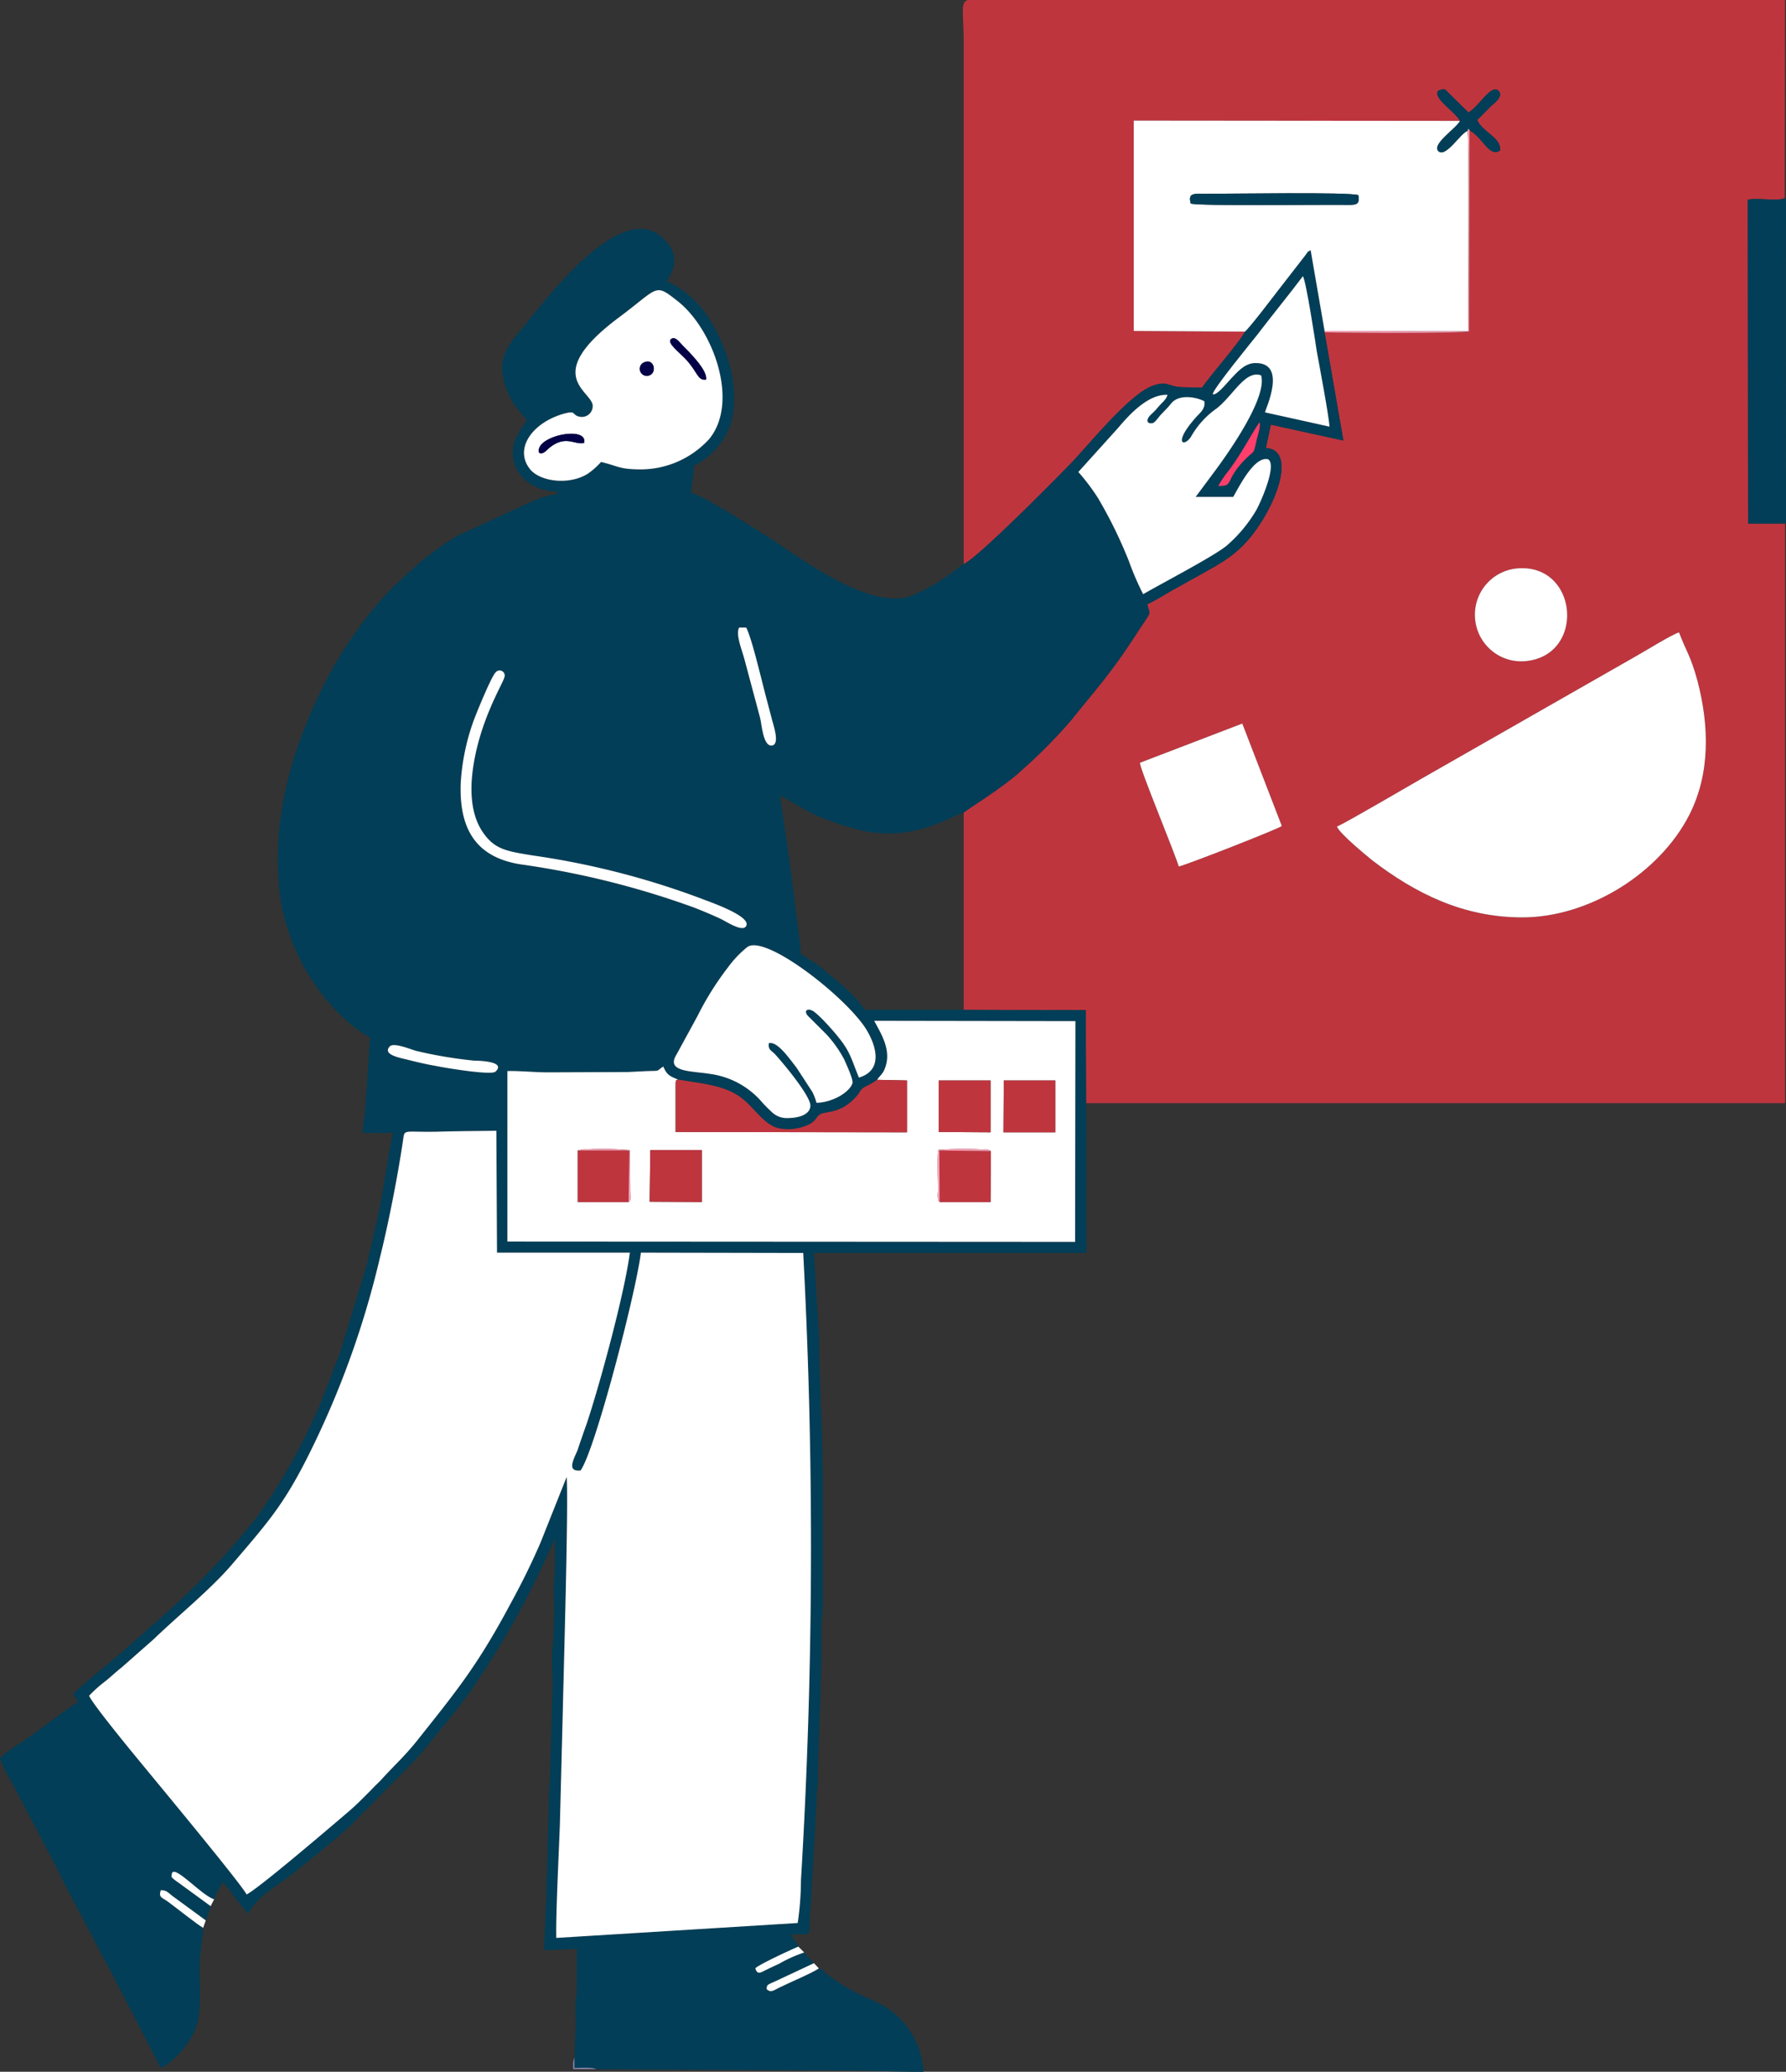 <svg xmlns="http://www.w3.org/2000/svg" width="245.27" height="284.383" viewBox="0 0 245.27 284.383">
  <rect x="0" y="0" width="245.27" height="284.383" fill="#333333" stroke="none"/>
  <g id="service-1" transform="translate(-3390 -578)">
    <path id="Path_2782" data-name="Path 2782" d="M6385.8,682.7l14.061-5.384,5.429,14.061c-.356.356-12.86,5.251-14.15,5.562C6390.387,694.539,6385.847,683.682,6385.8,682.7ZM6362.174,578H6474.4l-.045,27.188c-.979.489-3.693-.089-5.073.223l.045,44.453h5.073v79.562h-95.981l-.044-12.771-16.776-.044V689.555c.268-.312,5.518-3.515,7.921-5.785a69.666,69.666,0,0,0,6.763-6.808c3.605-4.494,5.475-6.452,8.856-11.658,2.491-3.871,2.047-2.581,1.691-4.361,1.068-.49,2.358-1.29,3.426-1.913,1.157-.623,2.136-1.2,3.292-1.825,2.67-1.513,4.406-2.358,6.319-4.227,4.093-4.049,7.921-13.171,3.249-13.483l.667-3.2,9.968,2.18-2.581-14.862c2.091.089,19,.178,19.846-.134l.045-27.588c1.913,1.023,2.625,3.693,4.182,2.8.312-1.78-2.359-2.492-3.114-4.227.622-.578,1.156-1.157,1.824-1.824.445-.445,1.78-1.29,1.157-2.136-1.024-1.113-2.581,1.958-4.183,2.937l-2.714-2.67c-.534-.578-.534-.667-1.38-.356-1.022.89,2.18,2.848,2.937,4.183l-44.809-.045v28.879l15.263.089c-.578,1.29-5.162,6.5-5.874,7.7-.756-.044-2.981-.044-3.471-.133-1.29-.267-1.6-.712-3.2-.178-3.114,1.024-8.454,7.609-11.125,10.457-2.046,2.136-12.992,13.216-14.951,14.061V584.007C6361.6,579.646,6361.107,578.356,6362.174,578Zm76.136,125.928c-8.144,0-14.729-3.337-20.6-7.832-.979-.8-4.45-3.649-4.85-4.628,1.646-.756,9.433-5.34,11.7-6.63l29.235-16.687c1.067-.578,5.207-3.159,6.052-3.337.979,2.625,1.557,3.071,2.536,6.675,1.6,6.141,1.779,12.682-1.156,18.422C6457.132,697.876,6447.476,703.928,6438.31,703.928Zm-6.453-40.76a6.376,6.376,0,0,1,5.519-7.12c8.543-.979,9.745,11.7,1.6,12.682A6.362,6.362,0,0,1,6431.857,663.168Z" transform="translate(-2839.26)" fill="#bf353e" fill-rule="evenodd"/>
    <path id="Path_2783" data-name="Path 2783" d="M3402.237,1485.231a18.105,18.105,0,0,1,2.18-1.958c.8-.623,1.469-1.29,2.27-1.913l4.45-3.916c3.115-3.026,7.742-6.764,10.679-10.19,5.562-6.5,7.609-8.766,11.748-17.488a123.668,123.668,0,0,0,8.631-24.741c1.157-4.628,2.4-10.991,3.115-15.752.312-1.958-.223-1.38,4.673-1.469,2.759-.089,5.473-.089,8.187-.133l.09,16.731H3476.5c-.712,5.517-4.093,17.977-5.918,23.45-.445,1.246-.846,2.4-1.246,3.6-.445,1.157-1.647,3.07.4,2.848,2-2.8,7.654-24.608,8.277-29.9l22.293.044a761.919,761.919,0,0,1-.312,86.147,40.846,40.846,0,0,1-.445,5.829l-33.15,2.047c-.089-3.115.355-11.747.489-15.53.134-5.162.267-10.368.4-15.53.089-4.45.8-28.256.534-32.216l-3.6,9.033c-1.29,2.981-2.625,5.651-4.182,8.5-4.539,8.5-7.52,12.059-12.815,18.733-1.691,2.091-3.026,3.293-4.583,4.984-.489.579-1.023,1.024-1.557,1.6-.979.979-2.136,2.18-3.249,3.115-1.824,1.557-12.326,10.546-13.972,11.347-.845-1.646-14.55-18.066-16.375-20.335C3406.553,1491.016,3402.637,1486.21,3402.237,1485.231Zm47.568-86.458c-1.291-.223-2.625-.534-3.827-.845-.89-.222-3.56-.668-2.448-1.824.534-.578,2.848.4,3.649.623a60.779,60.779,0,0,0,7.965,1.335c.356,0,4.494.044,2.892,1.513C3457.414,1400.108,3450.828,1399,3449.8,1398.773Zm33.283,1.869c2.938.534,5.874.712,8.143,2.136,2.136,1.29,3.426,3.96,5.607,4.539a6.614,6.614,0,0,0,4.405-.579c.89-.534.8-.89,1.29-1.246.712-.578,2.848.045,5.117-2.581.623-.712.4-.845,1.2-1.291a8.947,8.947,0,0,0,1.6-.934c.356-.579.8-.756,1.112-1.691.89-2.447-.623-4.717-1.513-6.407l27.633.045-.045,30.3-77.96-.044v-23.406c1.691-.045,3.738.178,5.518.178l11.036-.044c.89-.045,1.823-.089,2.714-.134,1.78-.045,1.112.044,2.136-.623C3481.576,1399.974,3481.887,1400.152,3483.088,1400.642Zm15.041,5.3a2.913,2.913,0,0,1-2.091-.8c-.446-.4-.935-.89-1.336-1.335a11.379,11.379,0,0,0-7.075-3.916c-2.625-.445-6.229-.222-4.716-2.67l2.892-5.3a40.654,40.654,0,0,1,4.183-6.675,14.662,14.662,0,0,1,2.67-2.8c2.491-1.691,13.038,6.5,16.108,10.991,1.557,2.358,2.67,5.918-.8,6.942-1.023-2.492-1.2-3.56-2.8-5.517-.579-.757-2.893-3.382-3.649-3.693-.757-.356-1.246.178-.311.979l2.27,2.269a16.51,16.51,0,0,1,2.491,3.515c.222.534,1.246,2.714,1.113,3.2-.267,1.068-2.447,2.625-4.939,2.714a8.045,8.045,0,0,0-.578-1.513l-2.181-3.337c-.979-1.246-2.625-3.649-3.782-3.337-.134.89.312.979.8,1.468,1.112,1.2,4.939,5.785,4.895,7.12C3501.244,1405.536,3499.552,1405.937,3498.129,1405.937Zm-40.093-61.139a.7.7,0,0,1,1.2.712c-.178.8-3.56,6.185-4.36,13.038-.357,3.115-.045,6.1,1.513,8.277,1.6,2.269,3.248,2.492,6.764,3.07a109.752,109.752,0,0,1,23.494,6.052c1.291.49,6.853,2.447,5.74,3.738-.579.667-2.714-.757-3.471-1.113-1.157-.534-2.314-1.023-3.559-1.513a117.441,117.441,0,0,0-23.673-5.918c-6.407-.935-8.677-4.984-8.41-11.3a30.4,30.4,0,0,1,1.691-8.232C3455.367,1350.448,3457.5,1345.287,3458.037,1344.8Zm36.355,6.229-2.225-8.321c-.312-1.113-1.157-3.16-.668-4.094h.979c.711,1.335,1.868,6.23,2.358,8.1.356,1.469.757,2.848,1.113,4.272.178.8,1.29,3.738,0,3.827C3494.792,1354.854,3494.613,1351.917,3494.391,1351.027Zm62.919-31.86a13.444,13.444,0,0,1,1.424-2.092c1.913-2.581,3.026-4.895,4.227-6.63.223.534-.312,1.958-.445,2.67-.4,1.78-.312,1.2-1.335,2.225C3558.023,1318.455,3559.58,1319.211,3557.311,1319.167Zm-1.913-11.614c.178,1.112-.757,1.691-1.291,2.358-3.07,3.515-1.468,3.96-.534,2.492a11.816,11.816,0,0,1,3.515-3.871c2.314-1.824,3.916-5.3,6.1-4.539.89,2.981-4.361,10.457-6.275,13.037l-2.714,3.649h5.162c.89-1.557,2.937-5.651,4.8-5.162,1.2.8-.934,5.7-1.646,6.986a19.464,19.464,0,0,1-4.094,4.895c-1.736,1.424-8.9,5.162-11.436,6.63a38.546,38.546,0,0,1-1.957-4.539,62.135,62.135,0,0,0-4.228-8.632,28.092,28.092,0,0,0-2.714-3.6l5.384-5.962c1.157-1.335,3.96-4.761,6.853-4.628-.178.712-.712.979-1.513,1.958-.312.356-.535.534-.846.846-.711.756-.356,1.246.356,1.068.356-.134.8-.845,1.113-1.157.578-.623.89-.89,1.423-1.558C3552.015,1306.441,3554.552,1307.063,3555.4,1307.553Zm-82.854,8.321a10.015,10.015,0,0,1-1.869,1.646c-2.536,1.557-6.408,1.068-7.831-.579-2.27-2.714.044-6.274,4.316-7.609,2.225-.668,1.2.178,2.581.356a1.487,1.487,0,0,0,1.647-1.6c-.222-2-7.031-4.094,3.56-12.014,5.562-4.138,4.895-4.806,8.054-2.314,4.895,3.782,8.588,13.839,4.4,18.956a12.758,12.758,0,0,1-9.345,4.183C3475.034,1316.9,3474.946,1316.453,3472.543,1315.874Zm84.012-9.3c-.134-.534,5.651-7.564,6.1-8.143,2.092-2.759,4.272-5.384,6.275-8.054.445.578,1.824,9.7,1.913,10.323.312,1.691,1.735,9.256,1.735,10.323l-8.855-1.958c.089-.489,3.159-6.942-1.424-6.764-1.469.045-2.536,1.424-3.2,2.092C3558.423,1305.106,3557.088,1306.8,3556.554,1306.574ZM3417.9,1517.091c-.8-.445-3.648-2.714-4.85-3.6-.8-.579-1.29-.534-.979-1.557.845-.044,1.068.4,1.691.846l4.494,3.293a12.709,12.709,0,0,0,.667-1.958l-4.449-3.248a6.8,6.8,0,0,1-.757-.578c-.222-.312-.178-.044-.133-.489.089-1.735,4.049,2.848,5.829,3.382a7.092,7.092,0,0,1,1.335-2.4c.134.534.4.623.757,1.112a39.491,39.491,0,0,0,2.581,3.248c1.291-2.448,4.049-3.827,6.185-5.518,1.513-1.246,6.408-5.117,7.921-6.63l8.721-8.811c.489-.623.89-.979,1.379-1.6,2.225-2.759,5.118-6.1,7.031-9.033a116.356,116.356,0,0,0,8.543-14.818c.178-.356.311-.667.489-1.024l1.87-4c0,1.157-.044,2.359,0,3.515,0,1.379-.178,2.091-.178,3.515a61.916,61.916,0,0,1-.089,7.075c-.312,2.269.044,4.761-.089,7.12l-.312,10.5c0,1.424-.178,2.269-.178,3.515,0,2.581-.178,4.583-.178,7.164,0,2.536-.178,4.494-.178,7.031l-.312,6.986c1.691,0,2.759-.134,4.494-.134v5.518c0,.89-.133,1.068-.178,1.824-.044,1.246.09,2.581,0,3.827l-.133,3.693v1.469c.579,0,2.492-.134,2.981.178l33.773.178c3.871,0,7.254.178,10.991.178h.178a11.263,11.263,0,0,0-5.25-8.944,19.4,19.4,0,0,0-2.358-1.157,24.679,24.679,0,0,1-4.628-2.581c-.4-.267-.668-.445-1.068-.756-.49-.445-.445-.623-1.068-.757-.756.579-4.049,1.958-5.384,2.625-.756.356-1.2.8-1.78.223.045-.668.045-.534,1.38-1.157l5.117-2.4-1.335-1.469a19.5,19.5,0,0,0-3.47,1.557c-.578.267-1.157.534-1.691.8-.8.356-1.246.8-1.557-.178.4-.49,5.117-2.67,5.917-2.981-.177-.712-.445-.578-1.023-1.691h1.513c1.469,0,.89-.178,1.157-3.516.178-1.869.222-3.871.356-5.829l.489-8.722c0-1.246.133-1.958.178-2.981.045-5.74.49-12.459.49-18.021v-3.026c0-1.246.178-1.78.178-3.026V1454.35c0-5.562-.49-12.5-.49-18.066l-.712-11.836H3539.2l-.044-20.558-.045-12.77-16.775-.045h-13.528a22.283,22.283,0,0,0-4.049-4.138l-2.314-1.913c-.8-.579-1.646-1.068-2.492-1.646a19.322,19.322,0,0,0-.267-2.759l-1.023-8.143c-.268-1.913-.49-3.515-.757-5.429l-.8-5.384c3.827,2.047,3.782,2.448,8.366,4,.979.311,2.225.667,3.293.89,7.119,1.379,11.836-2.136,13.572-2.536.266-.311,5.517-3.515,7.92-5.785a69.764,69.764,0,0,0,6.764-6.808c3.6-4.494,5.473-6.452,8.855-11.658,2.491-3.871,2.046-2.581,1.691-4.361,1.068-.49,2.359-1.291,3.427-1.914,1.157-.623,2.136-1.2,3.292-1.824,2.67-1.513,4.405-2.359,6.319-4.227,4.094-4.049,7.921-13.172,3.248-13.483l.667-3.2,9.968,2.18-2.581-14.862v-.178l-1.913-11.08c-.534.267-.312.133-.712.667l-3.872,4.984c-.757.979-3.827,5.029-4.45,5.518-.579,1.29-5.162,6.5-5.874,7.7-.757-.044-2.981-.044-3.471-.134-1.29-.267-1.6-.712-3.2-.178-3.115,1.023-8.455,7.609-11.124,10.457-2.047,2.136-12.994,13.216-14.951,14.061l-1.958,1.424a23.231,23.231,0,0,1-4.45,2.581,5.729,5.729,0,0,1-2.936.712c-5.384.045-12.326-4.984-16.776-7.965-.8-.49-1.424-.934-2.225-1.424l-4.316-2.67c-.8-.444-1.558-.89-2.27-1.29a13.979,13.979,0,0,0-2.491-1.157c.045-1.157.356-2.358.356-3.693a10.161,10.161,0,0,0,4.85-5.162c1.024-2.314.8-6.274.044-8.766a23.08,23.08,0,0,0-3.159-6.852,15.048,15.048,0,0,0-2.4-2.625,14.027,14.027,0,0,0-3.026-1.958c1.646-2.492,1.245-4.494-.935-6.23-5.74-4.583-15.8,8.9-18.644,12.37-2.225,2.625-3.827,4.405-2.625,8.188a7.9,7.9,0,0,0,.533,1.29c.8,1.869,1.6,2.269,2.448,3.56a11.644,11.644,0,0,0-1.646,2.67c-1.291,4.049,2,7.031,5.829,7.031v.312a17.966,17.966,0,0,0-3.026.845l-10.724,4.939a38.059,38.059,0,0,0-6.763,5.117l-1.557,1.468c-.045,0-.045.045-.089.045a44.314,44.314,0,0,0-5.7,6.852c-.534.756-1.068,1.469-1.557,2.269-.49.846-1.023,1.647-1.513,2.536-5.161,9.522-8.588,20.246-7.12,31.326a19.092,19.092,0,0,0,.668,3.159,29.073,29.073,0,0,0,5.295,10.457c.312.445.535.579.936,1.068a6.873,6.873,0,0,0,.934,1.024,19.326,19.326,0,0,0,4.494,3.56l-.668,9.834c-.089.845-.312,2.359-.356,3.2a32.527,32.527,0,0,0,4.183,0c-.757,3.16-1.335,8.633-2.358,12.637-.222.934-.445,2-.668,3.026-.267.934-.445,2-.757,3.07l-3.56,11.658c-1.068,2.625-2,5.384-3.159,8.01-.4.8-.8,1.735-1.246,2.625a77.509,77.509,0,0,1-7.03,11.837,101.752,101.752,0,0,1-10.68,11.525l-3.248,2.937c-.445.4-.667.49-1.068.89a6.083,6.083,0,0,1-.979.89l-2.047,1.825c-1.335,1.246-6.541,5.3-7.12,6.185.268.445.356.49.667,1.024-2.759,1.824-5.25,3.871-8.009,5.7a19.444,19.444,0,0,0-2.714,2c.311,1.291,2,4.005,2.669,5.34l5.162,9.834c1.824,3.827,4,7.565,5.873,11.347.445.89.935,1.646,1.424,2.625l6.941,13.394a5.866,5.866,0,0,0,1.869-1.291c4.183-4,3.471-6.808,3.471-12.059C3417.41,1520.117,3417.9,1518.56,3417.9,1517.091Z" transform="translate(-0.001 -674.465)" fill="#023e57" fill-rule="evenodd"/>
    <path id="Path_2784" data-name="Path 2784" d="M3665,4143.56c.4.979,4.316,5.785,5.251,6.942,1.824,2.269,15.53,18.688,16.375,20.335,1.646-.8,12.148-9.79,13.972-11.347,1.112-.934,2.269-2.135,3.248-3.114.534-.579,1.068-1.024,1.557-1.6,1.558-1.69,2.892-2.892,4.583-4.983,5.3-6.675,8.276-10.234,12.816-18.733,1.557-2.847,2.892-5.518,4.182-8.5l3.6-9.033c.267,3.961-.445,27.767-.534,32.217-.134,5.161-.267,10.368-.4,15.53-.134,3.782-.579,12.414-.49,15.529l33.151-2.047a40.684,40.684,0,0,0,.445-5.829,762.207,762.207,0,0,0,.312-86.147l-22.293-.044c-.623,5.295-6.274,27.1-8.277,29.9-2.047.224-.845-1.69-.4-2.847.4-1.2.8-2.357,1.246-3.6,1.824-5.474,5.206-17.933,5.918-23.45h-18.244l-.089-16.731c-2.714.044-5.429.044-8.188.133-4.895.089-4.36-.49-4.672,1.468-.712,4.761-1.958,11.124-3.115,15.752a123.576,123.576,0,0,1-8.633,24.74c-4.138,8.722-6.184,10.993-11.747,17.488-2.937,3.426-7.564,7.164-10.679,10.189l-4.45,3.917c-.8.622-1.468,1.29-2.269,1.914A18.016,18.016,0,0,0,3665,4143.56Z" transform="translate(-262.763 -3332.793)" fill="#fff" fill-rule="evenodd"/>
    <path id="Path_2785" data-name="Path 2785" d="M5022.391,3744.889l-.045,6.986h-6.985c-.222-.267-.089.044-.222-.356,0-.089-.045-.4-.045-.489,0-.267.045-.579.045-.845,0-1.335-.134-4.539.044-5.474a45.142,45.142,0,0,1,6.942,0Zm-46.767-.134h7.075v7.119l-7.164-.045Zm-9.967.044.845-.178h.845a35.685,35.685,0,0,1,5.474.134l.044,5.429c0,1.156.177,1.379-.223,1.691h-6.985Zm58.513-9.612h7.076v7.12h-7.12Zm-8.943,0h7.118v7.12l-7.118-.045Zm-8.456-.089,4.094.089v7.12l-31.772-.045V3735.5c.133-.534-.089-.178.312-.445-1.2-.49-1.512-.667-2-1.78-1.024.667-.356.578-2.135.623l-2.715.133-11.036.045c-1.78,0-3.827-.223-5.518-.178V3757.3l77.959.045.044-30.3-27.632-.044c.89,1.691,2.4,3.96,1.512,6.407C5007.574,3734.342,5007.128,3734.52,5006.772,3735.1Z" transform="translate(-1496.318 -3008.878)" fill="#fff" fill-rule="evenodd"/>
    <path id="Path_2786" data-name="Path 2786" d="M6898.391,960.056c3.826,0,20.29-.267,21.447.178.268,1.424-.4,1.335-1.735,1.335-3.916-.044-19.979.178-21.27-.178C6896.432,960.056,6897.144,960.012,6898.391,960.056Zm5.872,18.911c.624-.489,3.694-4.539,4.451-5.518l3.87-4.984c.4-.534.178-.4.711-.667l1.914,11.08,19.712.044c0-2.848.178-27.054-.089-27.5-.935.267-2.937,3.649-3.959,2.8-1.069-.935,2.4-3.115,2.936-4.183L6889,950v28.879Z" transform="translate(-3343.304 -355.447)" fill="#fff" fill-rule="evenodd"/>
    <path id="Path_2787" data-name="Path 2787" d="M7541.453,2568.114c9.167,0,18.823-6.052,22.917-14.017,2.937-5.74,2.758-12.281,1.157-18.422-.98-3.6-1.559-4.049-2.538-6.675-.845.178-4.983,2.759-6.051,3.337l-29.235,16.687c-2.27,1.29-10.056,5.874-11.7,6.63.4.979,3.871,3.827,4.851,4.628C7526.724,2564.776,7533.309,2568.114,7541.453,2568.114Z" transform="translate(-3942.404 -1864.186)" fill="#fff" fill-rule="evenodd"/>
    <path id="Path_2788" data-name="Path 2788" d="M6735.31,1737.28c-.845-.49-3.381-1.113-4.539.267-.534.668-.845.935-1.424,1.557-.311.312-.756,1.024-1.112,1.157-.712.178-1.068-.312-.356-1.068.311-.311.535-.489.845-.845.8-.979,1.334-1.246,1.513-1.958-2.893-.134-5.7,3.293-6.853,4.628l-5.384,5.963a28.121,28.121,0,0,1,2.715,3.6,62.219,62.219,0,0,1,4.227,8.632,38.623,38.623,0,0,0,1.958,4.539c2.537-1.469,9.7-5.206,11.436-6.63a19.479,19.479,0,0,0,4.094-4.894c.712-1.291,2.848-6.185,1.646-6.986-1.869-.49-3.916,3.6-4.806,5.161h-5.161l2.714-3.649c1.913-2.581,7.164-10.056,6.273-13.038-2.18-.756-3.782,2.714-6.1,4.539a11.812,11.812,0,0,0-3.515,3.871c-.934,1.469-2.536,1.024.534-2.492C6734.554,1738.971,6735.488,1738.392,6735.31,1737.28Z" transform="translate(-3179.913 -1104.192)" fill="#fff" fill-rule="evenodd"/>
    <path id="Path_2789" data-name="Path 2789" d="M5015.328,1494.236c-1.291.4-2.715-1.379-5.251,1.112-.623.579-1.291.4-.89-.489C5009.987,1493.035,5015.773,1492.056,5015.328,1494.236Zm8.321-11.08c1.291-.489,1.69,1.468.624,1.824A.965.965,0,1,1,5023.648,1483.156Zm5.206-2.269c.89.89,3.471,3.427,3.2,4.672-1.113.178-1.157-.979-2.625-2.625-1.112-1.2-2.714-2.359-2.224-2.893C5027.787,1479.463,5028.5,1480.531,5028.854,1480.887Zm-11.213,15.974c2.4.579,2.492,1.023,5.518,1.023a12.755,12.755,0,0,0,9.344-4.183c4.183-5.117.491-15.173-4.4-18.956-3.159-2.492-2.492-1.824-8.053,2.314-10.591,7.921-3.783,10.012-3.561,12.014a1.486,1.486,0,0,1-1.646,1.6c-1.379-.178-.356-1.023-2.581-.356-4.271,1.335-6.584,4.895-4.315,7.609,1.423,1.646,5.294,2.136,7.832.578A10.054,10.054,0,0,0,5017.641,1496.861Z" transform="translate(-1545.099 -855.452)" fill="#fff" fill-rule="evenodd"/>
    <path id="Path_2790" data-name="Path 2790" d="M5485.523,3517.633c1.425,0,3.115-.4,3.16-1.691.044-1.335-3.783-5.918-4.9-7.12-.488-.489-.933-.578-.8-1.468,1.155-.312,2.8,2.092,3.781,3.337l2.18,3.338a8.033,8.033,0,0,1,.58,1.512c2.491-.089,4.671-1.646,4.939-2.714.133-.49-.891-2.67-1.113-3.2a16.5,16.5,0,0,0-2.492-3.515l-2.27-2.269c-.934-.8-.445-1.335.312-.979.756.312,3.07,2.937,3.648,3.693,1.6,1.958,1.781,3.026,2.8,5.518,3.471-1.023,2.359-4.583.8-6.941-3.071-4.494-13.616-12.682-16.108-10.991a14.652,14.652,0,0,0-2.671,2.8,40.637,40.637,0,0,0-4.182,6.675l-2.892,5.3c-1.513,2.447,2.091,2.225,4.717,2.67a11.378,11.378,0,0,1,7.075,3.916c.4.445.892.935,1.335,1.335A2.915,2.915,0,0,0,5485.523,3517.633Z" transform="translate(-1987.394 -2786.16)" fill="#fff" fill-rule="evenodd"/>
    <path id="Path_2791" data-name="Path 2791" d="M8789.117,1233.676c.134-.134.091.044.134-.4v-3.782c0-12.682-.089-25.9,0-38.49v-1.6c-.134-.445,0-.133-.179-.4-.978.489-3.692-.089-5.072.222l.043,44.453Z" transform="translate(-5153.981 -583.812)" fill="#023e57" fill-rule="evenodd"/>
    <path id="Path_2792" data-name="Path 2792" d="M6908,2815.385c.044.979,4.584,11.837,5.34,14.239,1.29-.311,13.794-5.206,14.15-5.562L6922.062,2810Z" transform="translate(-3361.459 -2132.682)" fill="#fff" fill-rule="evenodd"/>
    <path id="Path_2793" data-name="Path 2793" d="M5502.679,3908.045a8.921,8.921,0,0,1-1.6.935c-.8.445-.578.578-1.2,1.29-2.269,2.625-4.4,2-5.118,2.581-.489.356-.4.712-1.29,1.246a6.606,6.606,0,0,1-4.4.579c-2.181-.579-3.472-3.248-5.607-4.539-2.269-1.424-5.206-1.6-8.143-2.136-.4.267-.178-.089-.312.445v6.764l31.771.045v-7.12Z" transform="translate(-1992.224 -3181.824)" fill="#bf353e" fill-rule="evenodd"/>
    <path id="Path_2794" data-name="Path 2794" d="M7132.951,1446.2c.533.223,1.868-1.469,2.537-2.18.667-.667,1.735-2.047,3.2-2.091,4.583-.178,1.513,6.275,1.424,6.764l8.855,1.958c0-1.068-1.424-8.633-1.736-10.324-.088-.623-1.468-9.745-1.913-10.323-2,2.67-4.183,5.3-6.275,8.054C7138.6,1438.633,7132.817,1445.663,7132.951,1446.2Z" transform="translate(-3576.397 -814.088)" fill="#fff" fill-rule="evenodd"/>
    <path id="Path_2795" data-name="Path 2795" d="M7942.131,2337.963a6.363,6.363,0,0,0,7.12,5.562c8.144-.978,6.942-13.661-1.6-12.681A6.376,6.376,0,0,0,7942.131,2337.963Z" transform="translate(-4349.534 -1674.796)" fill="#fff" fill-rule="evenodd"/>
    <path id="Path_2796" data-name="Path 2796" d="M4816.313,2647.333c-.533.489-2.67,5.651-3.071,6.808a30.422,30.422,0,0,0-1.689,8.232c-.267,6.319,2,10.368,8.41,11.3a117.408,117.408,0,0,1,23.672,5.919c1.246.489,2.4.978,3.561,1.512.757.356,2.892,1.78,3.471,1.113,1.111-1.291-4.45-3.248-5.741-3.738a109.771,109.771,0,0,0-23.493-6.052c-3.517-.579-5.162-.8-6.765-3.071-1.557-2.18-1.869-5.162-1.513-8.276.8-6.853,4.183-12.237,4.361-13.038A.7.7,0,0,0,4816.313,2647.333Z" transform="translate(-1358.277 -1977)" fill="#fff" fill-rule="evenodd"/>
    <path id="Path_2797" data-name="Path 2797" d="M6487,3918.119h7.119V3911h-7.075Z" transform="translate(-2959.193 -3184.69)" fill="#bf353e" fill-rule="evenodd"/>
    <path id="Path_2798" data-name="Path 2798" d="M5395,4133.075l7.164.044V4126h-7.075Z" transform="translate(-1915.782 -3390.123)" fill="#bf353e" fill-rule="evenodd"/>
    <path id="Path_2799" data-name="Path 2799" d="M6287,3918.075l7.12.044V3911H6287Z" transform="translate(-2768.091 -3184.69)" fill="#bf353e" fill-rule="evenodd"/>
    <path id="Path_2800" data-name="Path 2800" d="M5179.985,4134.075l.089-6.853-.043-.222H5173v7.075Z" transform="translate(-1703.661 -3391.079)" fill="#bf353e" fill-rule="evenodd"/>
    <path id="Path_2801" data-name="Path 2801" d="M6289.044,4134.075h6.987l.043-6.985L6289,4127v.222Z" transform="translate(-2770.002 -3391.079)" fill="#bf353e" fill-rule="evenodd"/>
    <path id="Path_2802" data-name="Path 2802" d="M7062.6,1175.629c1.291.356,17.355.133,21.27.178,1.335,0,2,.089,1.736-1.335-1.157-.445-17.622-.178-21.448-.178C7062.912,1174.25,7062.2,1174.294,7062.6,1175.629Z" transform="translate(-3509.072 -569.685)" fill="#023e57" fill-rule="evenodd"/>
    <path id="Path_2803" data-name="Path 2803" d="M7828.582,857.387c-.534,1.068-4.005,3.248-2.937,4.183,1.022.846,3.027-2.536,3.96-2.8.133-.489.222-.222.267-.089,1.914,1.024,2.625,3.693,4.183,2.8.311-1.78-2.358-2.492-3.115-4.227.623-.579,1.157-1.157,1.825-1.824.444-.445,1.78-1.29,1.157-2.136-1.023-1.112-2.582,1.958-4.184,2.937l-2.713-2.67c-.534-.578-.534-.667-1.38-.356C7824.622,854.094,7827.825,856.052,7828.582,857.387Z" transform="translate(-4238.076 -262.789)" fill="#023e57" fill-rule="evenodd"/>
    <path id="Path_2804" data-name="Path 2804" d="M5668.777,2514h-.979c-.49.935.355,2.981.667,4.094l2.225,8.321c.223.89.4,3.826,1.558,3.782,1.29-.089.177-3.026,0-3.827-.357-1.424-.756-2.8-1.115-4.271C5670.646,2520.23,5669.488,2515.335,5668.777,2514Z" transform="translate(-2176.299 -1849.853)" fill="#fff" fill-rule="evenodd"/>
    <path id="Path_2805" data-name="Path 2805" d="M4587.272,3802.128c-1.113,1.157,1.557,1.6,2.447,1.825,1.2.311,2.536.623,3.828.845,1.022.223,7.607,1.335,8.23.8,1.6-1.468-2.537-1.513-2.892-1.513a60.672,60.672,0,0,1-7.965-1.335C4590.12,3802.529,4587.805,3801.55,4587.272,3802.128Z" transform="translate(-1143.741 -3080.491)" fill="#fff" fill-rule="evenodd"/>
    <path id="Path_2806" data-name="Path 2806" d="M7150,1889.722c2.27.045.713-.712,3.872-3.827,1.023-1.023.933-.445,1.334-2.225.133-.712.667-2.136.445-2.67-1.2,1.735-2.314,4.049-4.228,6.63A13.461,13.461,0,0,0,7150,1889.722Z" transform="translate(-3592.689 -1245.02)" fill="#ff3e6c" fill-rule="evenodd"/>
    <path id="Path_2807" data-name="Path 2807" d="M7478,1003.387v.178c2.092.089,19,.178,19.846-.133l.046-27.588c-.046-.133-.134-.4-.269.089.269.445.09,24.652.09,27.5Z" transform="translate(-3906.094 -379.955)" fill="#ffa2b8" fill-rule="evenodd"/>
    <path id="Path_2808" data-name="Path 2808" d="M3889.794,6414.1l.356-1.023-4.495-3.293c-.622-.444-.845-.89-1.691-.845-.312,1.023.178.979.979,1.557C3886.145,6411.381,3888.992,6413.651,3889.794,6414.1Z" transform="translate(-471.893 -5571.47)" fill="#fff" fill-rule="evenodd"/>
    <path id="Path_2809" data-name="Path 2809" d="M5763.164,6634.711l-.668-.711-5.117,2.4c-1.335.623-1.335.49-1.378,1.157.578.579,1.022.134,1.778-.223C5759.115,6636.67,5762.408,6635.29,5763.164,6634.711Z" transform="translate(-2260.72 -5786.523)" fill="#fff" fill-rule="evenodd"/>
    <path id="Path_2810" data-name="Path 2810" d="M5462.905,1626.9c.267-1.246-2.313-3.782-3.2-4.672-.355-.356-1.067-1.424-1.646-.845-.489.534,1.113,1.691,2.225,2.892C5461.748,1625.92,5461.793,1627.077,5462.905,1626.9Z" transform="translate(-1975.946 -996.793)" fill="#030047" fill-rule="evenodd"/>
    <path id="Path_2811" data-name="Path 2811" d="M5727.719,6583.8l-.8-.8c-.8.311-5.519,2.492-5.918,2.981.31.979.755.534,1.557.179.534-.268,1.113-.535,1.691-.8A19.436,19.436,0,0,1,5727.719,6583.8Z" transform="translate(-2227.277 -5737.793)" fill="#fff" fill-rule="evenodd"/>
    <path id="Path_2812" data-name="Path 2812" d="M5058.536,1917.2c.445-2.18-5.339-1.2-6.141.623-.4.89.267,1.068.89.489C5055.822,1915.817,5057.246,1917.6,5058.536,1917.2Z" transform="translate(-1588.307 -1278.413)" fill="#030047" fill-rule="evenodd"/>
    <path id="Path_2813" data-name="Path 2813" d="M3924.56,6356.937c.178-.312.311-.623.49-.934-1.781-.535-5.741-5.119-5.829-3.383-.045.446-.089.178.133.49a7.1,7.1,0,0,0,.757.579Z" transform="translate(-505.637 -5517.292)" fill="#fff" fill-rule="evenodd"/>
    <path id="Path_2814" data-name="Path 2814" d="M6284.19,4129.137l-.044-6.853v-.222l7.075.089-.267-.179a45.267,45.267,0,0,0-6.942,0c-.177.935-.044,4.139-.044,5.474,0,.267-.044.579-.044.845,0,.089.044.4.044.49C6284.1,4129.181,6283.968,4128.87,6284.19,4129.137Z" transform="translate(-2765.148 -3386.14)" fill="#ffa2b8" fill-rule="evenodd"/>
    <path id="Path_2815" data-name="Path 2815" d="M5365,1693.323a.965.965,0,1,0,.623,1.825C5366.69,1694.792,5366.29,1692.834,5365,1693.323Z" transform="translate(-1886.45 -1065.62)" fill="#030047" fill-rule="evenodd"/>
    <path id="Path_2816" data-name="Path 2816" d="M5179.985,4129.537c.4-.312.223-.534.223-1.691l-.044-5.428a35.64,35.64,0,0,0-5.473-.135h-.846l-.846.178h7.032l.043.222Z" transform="translate(-1703.661 -3386.539)" fill="#ffa2b8" fill-rule="evenodd"/>
    <path id="Path_2817" data-name="Path 2817" d="M5161.735,6925.646c-.489-.311-2.4-.178-2.981-.178V6924l-.178.624a8.035,8.035,0,0,0,0,1.023Z" transform="translate(-1689.859 -6063.619)" fill="#8382a5" fill-rule="evenodd"/>
  </g>
</svg>
